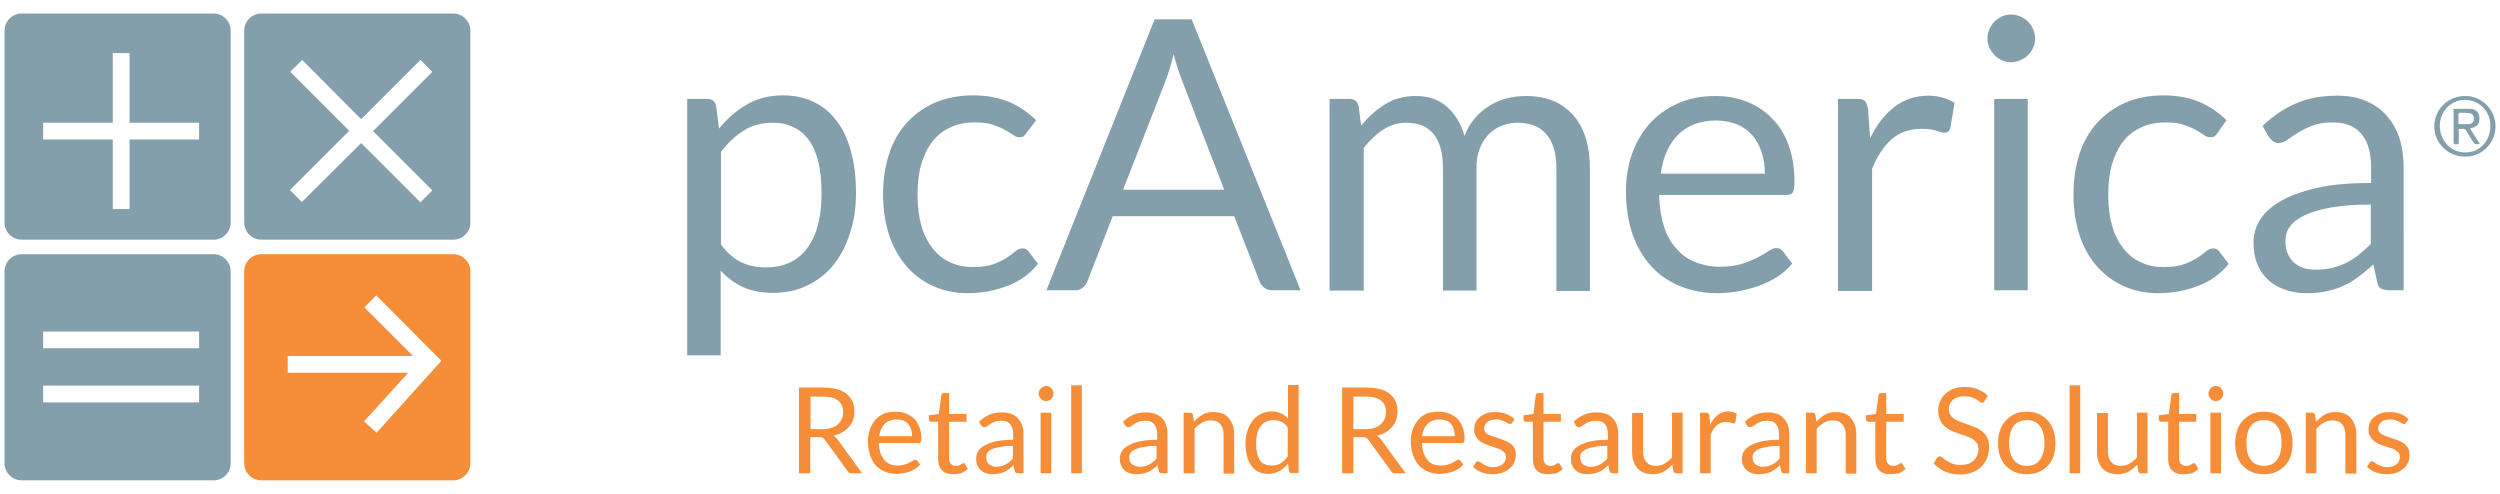 <?xml version="1.0" encoding="utf-8"?>
<!-- Generator: Adobe Illustrator 19.2.0, SVG Export Plug-In . SVG Version: 6.00 Build 0)  -->
<svg version="1.1" id="Layer_1" xmlns="http://www.w3.org/2000/svg" xmlns:xlink="http://www.w3.org/1999/xlink" x="0px" y="0px"
	 viewBox="0 0 776 153.3" style="enable-background:new 0 0 776 153.3;" xml:space="preserve">
<style type="text/css">
	.st0{fill:#849FAC;}
	.st1{fill:#F58D39;}
</style>
<g>
	<g id="XMLID_1218_">
		<g id="XMLID_1247_">
			<path id="XMLID_1248_" class="st0" d="M213.3,110.3V30.7h6.2c1.5,0,2.4,0.7,2.8,2.2l0.9,7c2.5-3.1,5.4-5.6,8.7-7.5
				c3.3-1.9,7-2.8,11.3-2.8c3.4,0,6.5,0.7,9.3,2c2.8,1.3,5.1,3.2,7.1,5.8c2,2.6,3.5,5.7,4.5,9.5c1.1,3.8,1.6,8.2,1.6,13.1
				c0,4.4-0.6,8.4-1.8,12.2c-1.2,3.8-2.8,7-5,9.8c-2.2,2.8-4.9,4.9-8.1,6.5c-3.2,1.6-6.8,2.4-10.8,2.4c-3.7,0-6.8-0.6-9.4-1.8
				c-2.6-1.2-4.9-2.9-6.9-5.1v26.3H213.3z M239.8,38.1c-3.4,0-6.4,0.8-8.9,2.4c-2.6,1.6-4.9,3.8-7.1,6.6v28.8c1.9,2.6,4,4.4,6.3,5.5
				c2.3,1.1,4.8,1.6,7.7,1.6c5.5,0,9.8-2,12.7-5.9c3-4,4.5-9.6,4.5-16.9c0-3.9-0.3-7.2-1-10c-0.7-2.8-1.7-5.1-3-6.8
				c-1.3-1.8-2.9-3.1-4.7-3.9C244.3,38.5,242.2,38.1,239.8,38.1z"/>
		</g>
		<g id="XMLID_1244_">
			<path id="XMLID_1245_" class="st0" d="M318.6,41.3c-0.3,0.4-0.6,0.8-0.9,1c-0.3,0.2-0.7,0.3-1.3,0.3c-0.6,0-1.2-0.2-1.9-0.7
				c-0.7-0.5-1.6-1-2.6-1.6c-1.1-0.6-2.3-1.1-3.8-1.6c-1.5-0.5-3.4-0.7-5.5-0.7c-2.9,0-5.5,0.5-7.7,1.6c-2.2,1-4.1,2.5-5.6,4.5
				c-1.5,2-2.6,4.3-3.4,7.1c-0.8,2.8-1.1,5.9-1.1,9.3c0,3.6,0.4,6.8,1.2,9.6c0.8,2.8,2,5.1,3.5,7c1.5,1.9,3.3,3.4,5.4,4.3
				c2.1,1,4.5,1.5,7.2,1.5c2.5,0,4.6-0.3,6.3-0.9c1.6-0.6,3-1.3,4.1-2c1.1-0.7,2-1.4,2.7-2c0.7-0.6,1.4-0.9,2.1-0.9
				c0.9,0,1.6,0.3,2,1l2.9,3.8c-2.6,3.2-5.8,5.5-9.7,6.9c-3.9,1.5-7.9,2.2-12.2,2.2c-3.7,0-7.2-0.7-10.4-2.1c-3.2-1.4-6-3.4-8.3-6
				c-2.3-2.6-4.2-5.8-5.5-9.6c-1.3-3.8-2-8.1-2-13c0-4.4,0.6-8.5,1.8-12.3c1.2-3.8,3-7,5.4-9.7c2.4-2.7,5.3-4.8,8.8-6.4
				c3.5-1.5,7.5-2.3,12-2.3c4.2,0,7.8,0.7,11,2c3.2,1.3,6,3.3,8.5,5.7L318.6,41.3z"/>
		</g>
		<g id="XMLID_1240_">
			<path id="XMLID_1241_" class="st0" d="M403.7,90.1h-8.8c-1,0-1.8-0.3-2.5-0.8c-0.6-0.5-1.1-1.1-1.4-1.9l-7.9-20.3h-37.7
				l-7.9,20.3c-0.3,0.7-0.7,1.3-1.4,1.9c-0.7,0.6-1.5,0.8-2.5,0.8h-8.8l33.6-84.1h11.5L403.7,90.1z M348.6,58.9H380l-13.2-34.2
				c-0.8-2.1-1.7-4.7-2.5-7.9c-0.4,1.6-0.8,3.1-1.2,4.4c-0.4,1.4-0.8,2.5-1.2,3.6L348.6,58.9z"/>
		</g>
		<g id="XMLID_1237_">
			<path id="XMLID_1238_" class="st0" d="M412.7,90.1V30.7h6.2c1.5,0,2.4,0.7,2.8,2.2l0.8,6.1c2.2-2.7,4.6-4.9,7.4-6.6
				c2.7-1.7,5.9-2.6,9.5-2.6c4,0,7.3,1.1,9.8,3.4c2.5,2.2,4.3,5.2,5.4,9c0.8-2.2,1.9-4,3.3-5.6c1.3-1.6,2.9-2.8,4.6-3.9
				c1.7-1,3.5-1.8,5.4-2.2c1.9-0.5,3.8-0.7,5.8-0.7c3.1,0,5.9,0.5,8.4,1.5c2.4,1,4.5,2.5,6.2,4.4c1.7,1.9,3,4.3,3.9,7.1
				c0.9,2.8,1.3,6,1.3,9.6v37.9h-10.4V52.3c0-4.6-1-8.2-3.1-10.6c-2-2.4-5-3.6-8.9-3.6c-1.7,0-3.4,0.3-4.9,0.9
				c-1.6,0.6-2.9,1.5-4.1,2.7c-1.2,1.2-2.1,2.7-2.8,4.4c-0.7,1.8-1,3.8-1,6.2v37.9h-10.4V52.3c0-4.8-1-8.3-2.9-10.7
				c-1.9-2.3-4.7-3.5-8.4-3.5c-2.6,0-5,0.7-7.2,2.1c-2.2,1.4-4.2,3.3-6.1,5.7v44.3H412.7z"/>
		</g>
		<g id="XMLID_1233_">
			<path id="XMLID_1234_" class="st0" d="M532.5,29.8c3.5,0,6.8,0.6,9.8,1.8c3,1.2,5.6,2.9,7.8,5.2c2.2,2.2,3.9,5,5.1,8.3
				c1.2,3.3,1.8,7.1,1.8,11.3c0,1.6-0.2,2.7-0.5,3.3c-0.4,0.6-1,0.8-2,0.8h-39.5c0.1,3.8,0.6,7,1.5,9.8c0.9,2.8,2.2,5.1,3.9,6.9
				c1.6,1.9,3.6,3.3,5.9,4.2c2.3,0.9,4.8,1.4,7.6,1.4c2.6,0,4.9-0.3,6.8-0.9c1.9-0.6,3.5-1.3,4.9-2c1.4-0.7,2.5-1.4,3.4-2
				c0.9-0.6,1.7-0.9,2.4-0.9c0.9,0,1.5,0.3,2,1l2.9,3.8c-1.3,1.6-2.8,2.9-4.6,4.1C550,87,548,88,546,88.7c-2,0.7-4.2,1.3-6.4,1.7
				c-2.2,0.4-4.3,0.6-6.5,0.6c-4.1,0-7.9-0.7-11.4-2.1c-3.5-1.4-6.5-3.4-9-6.1c-2.5-2.7-4.5-6-5.9-9.9c-1.4-4-2.1-8.5-2.1-13.6
				c0-4.1,0.6-8,1.9-11.6c1.3-3.6,3.1-6.7,5.5-9.4c2.4-2.6,5.3-4.7,8.7-6.2C524.4,30.5,528.2,29.8,532.5,29.8z M532.8,37.4
				c-5,0-9,1.5-11.9,4.4c-2.9,2.9-4.7,6.9-5.4,12.1h32.3c0-2.4-0.3-4.6-1-6.7c-0.7-2-1.6-3.8-2.9-5.2c-1.3-1.5-2.9-2.6-4.7-3.4
				C537.3,37.9,535.1,37.4,532.8,37.4z"/>
		</g>
		<g id="XMLID_1230_">
			<path id="XMLID_1231_" class="st0" d="M570.5,90.1V30.7h6c1.1,0,1.9,0.2,2.4,0.7c0.4,0.4,0.7,1.2,0.9,2.2l0.7,9.3
				c2-4.1,4.5-7.4,7.5-9.7c3-2.3,6.5-3.5,10.5-3.5c1.7,0,3.1,0.2,4.5,0.6c1.3,0.4,2.5,0.9,3.7,1.6l-1.3,7.8c-0.3,1-0.9,1.5-1.8,1.5
				c-0.6,0-1.4-0.2-2.5-0.6c-1.1-0.4-2.7-0.6-4.8-0.6c-3.6,0-6.7,1.1-9.1,3.2c-2.4,2.1-4.5,5.2-6.1,9.2v37.9H570.5z"/>
		</g>
		<g id="XMLID_1226_">
			<path id="XMLID_1227_" class="st0" d="M631.7,12c0,1-0.2,2-0.6,2.8c-0.4,0.9-1,1.7-1.6,2.3c-0.7,0.7-1.5,1.2-2.4,1.6
				c-0.9,0.4-1.9,0.6-2.9,0.6c-1,0-2-0.2-2.8-0.6c-0.9-0.4-1.7-0.9-2.3-1.6c-0.7-0.7-1.2-1.5-1.6-2.3c-0.4-0.9-0.6-1.8-0.6-2.8
				s0.2-2,0.6-2.9c0.4-0.9,0.9-1.7,1.6-2.4c0.7-0.7,1.5-1.2,2.3-1.6c0.9-0.4,1.8-0.6,2.8-0.6c1,0,2,0.2,2.9,0.6
				c0.9,0.4,1.7,0.9,2.4,1.6c0.7,0.7,1.2,1.5,1.6,2.4C631.5,10.1,631.7,11,631.7,12z M629.4,30.7v59.4h-10.4V30.7H629.4z"/>
		</g>
		<g id="XMLID_1223_">
			<path id="XMLID_1224_" class="st0" d="M688.3,41.3c-0.3,0.4-0.6,0.8-0.9,1c-0.3,0.2-0.8,0.3-1.4,0.3c-0.6,0-1.2-0.2-1.9-0.7
				c-0.7-0.5-1.5-1-2.6-1.6c-1.1-0.6-2.3-1.1-3.8-1.6c-1.5-0.5-3.4-0.7-5.5-0.7c-2.9,0-5.5,0.5-7.7,1.6c-2.2,1-4.1,2.5-5.6,4.5
				c-1.5,2-2.6,4.3-3.4,7.1c-0.8,2.8-1.1,5.9-1.1,9.3c0,3.6,0.4,6.8,1.2,9.6c0.8,2.8,2,5.1,3.5,7c1.5,1.9,3.3,3.4,5.4,4.3
				c2.1,1,4.5,1.5,7.2,1.5c2.5,0,4.6-0.3,6.3-0.9c1.6-0.6,3-1.3,4.1-2c1.1-0.7,2-1.4,2.7-2c0.7-0.6,1.4-0.9,2.1-0.9
				c0.9,0,1.6,0.3,2,1l2.9,3.8c-2.6,3.2-5.8,5.5-9.7,6.9c-3.9,1.5-8,2.2-12.3,2.2c-3.7,0-7.2-0.7-10.4-2.1c-3.2-1.4-5.9-3.4-8.3-6
				c-2.4-2.6-4.2-5.8-5.5-9.6c-1.3-3.8-2-8.1-2-13c0-4.4,0.6-8.5,1.8-12.3c1.2-3.8,3-7,5.4-9.7c2.4-2.7,5.3-4.8,8.8-6.4
				c3.5-1.5,7.5-2.3,12-2.3c4.2,0,7.8,0.7,11,2c3.2,1.3,6,3.3,8.5,5.7L688.3,41.3z"/>
		</g>
		<g id="XMLID_1219_">
			<path id="XMLID_1220_" class="st0" d="M746.2,90.1h-4.6c-1,0-1.8-0.2-2.5-0.5c-0.6-0.3-1-1-1.2-2l-1.2-5.5
				c-1.6,1.4-3.1,2.7-4.6,3.8c-1.5,1.1-3,2.1-4.7,2.8c-1.6,0.8-3.4,1.3-5.2,1.7c-1.8,0.4-3.9,0.6-6.2,0.6c-2.3,0-4.5-0.3-6.5-1
				c-2-0.7-3.8-1.6-5.2-2.9c-1.5-1.3-2.7-2.9-3.5-4.9c-0.9-2-1.3-4.3-1.3-7c0-2.3,0.6-4.6,1.9-6.8c1.3-2.2,3.4-4.1,6.2-5.8
				c2.9-1.7,6.6-3.1,11.3-4.2c4.6-1.1,10.3-1.6,17.1-1.6v-4.7c0-4.6-1-8.2-3-10.5c-2-2.4-4.9-3.6-8.8-3.6c-2.6,0-4.7,0.3-6.4,1
				c-1.7,0.6-3.2,1.4-4.5,2.2c-1.3,0.8-2.4,1.5-3.3,2.2c-0.9,0.6-1.8,1-2.7,1c-0.7,0-1.3-0.2-1.8-0.6c-0.5-0.4-0.9-0.8-1.3-1.4
				l-1.9-3.3c3.3-3.2,6.8-5.5,10.6-7.1c3.8-1.6,8-2.3,12.6-2.3c3.3,0,6.3,0.5,8.8,1.6c2.6,1.1,4.8,2.6,6.5,4.6c1.8,2,3.1,4.3,4,7.1
				c0.9,2.8,1.3,5.8,1.3,9.2V90.1z M719.1,83.7c1.8,0,3.5-0.2,5-0.6c1.5-0.4,3-0.9,4.3-1.6c1.4-0.7,2.6-1.5,3.9-2.5
				c1.2-1,2.4-2.1,3.6-3.3V63.5c-4.8,0-8.9,0.3-12.3,0.9c-3.4,0.6-6.1,1.4-8.2,2.4c-2.1,1-3.7,2.2-4.6,3.5c-1,1.3-1.4,2.8-1.4,4.5
				c0,1.6,0.2,2.9,0.8,4.1c0.5,1.2,1.2,2.1,2.1,2.8c0.9,0.7,1.9,1.3,3.1,1.6C716.5,83.6,717.8,83.7,719.1,83.7z"/>
		</g>
	</g>
	<g id="XMLID_1120_">
		<g id="XMLID_1214_">
			<path id="XMLID_1215_" class="st1" d="M251.5,135.8v11.1H248v-26.6h7.5c1.7,0,3.1,0.2,4.3,0.5c1.2,0.3,2.2,0.8,3,1.5
				c0.8,0.6,1.4,1.4,1.8,2.3c0.4,0.9,0.6,1.9,0.6,3.1c0,0.9-0.1,1.8-0.4,2.6c-0.3,0.8-0.7,1.6-1.3,2.2c-0.6,0.7-1.2,1.2-2.1,1.7
				c-0.8,0.5-1.7,0.8-2.7,1c0.4,0.3,0.8,0.6,1.2,1.1l7.7,10.6h-3.2c-0.7,0-1.1-0.2-1.4-0.8l-6.9-9.5c-0.2-0.3-0.4-0.5-0.7-0.7
				c-0.2-0.1-0.6-0.2-1.1-0.2H251.5z M251.5,133.2h3.8c1,0,2-0.1,2.8-0.4c0.8-0.3,1.5-0.6,2-1.1c0.5-0.5,0.9-1,1.2-1.7
				c0.3-0.6,0.4-1.4,0.4-2.1c0-1.6-0.5-2.8-1.6-3.6c-1-0.8-2.6-1.2-4.6-1.2h-3.9V133.2z"/>
		</g>
		<g id="XMLID_1210_">
			<path id="XMLID_1211_" class="st1" d="M278.2,127.8c1.1,0,2.2,0.2,3.1,0.6c0.9,0.4,1.8,0.9,2.5,1.6c0.7,0.7,1.2,1.6,1.6,2.6
				c0.4,1.1,0.6,2.2,0.6,3.6c0,0.5-0.1,0.9-0.2,1c-0.1,0.2-0.3,0.3-0.6,0.3h-12.4c0,1.2,0.2,2.2,0.5,3.1c0.3,0.9,0.7,1.6,1.2,2.2
				c0.5,0.6,1.1,1,1.8,1.3c0.7,0.3,1.5,0.4,2.4,0.4c0.8,0,1.5-0.1,2.1-0.3c0.6-0.2,1.1-0.4,1.5-0.6c0.4-0.2,0.8-0.4,1.1-0.6
				c0.3-0.2,0.5-0.3,0.7-0.3c0.3,0,0.5,0.1,0.6,0.3l0.9,1.2c-0.4,0.5-0.9,0.9-1.5,1.3c-0.6,0.4-1.2,0.7-1.8,0.9
				c-0.6,0.2-1.3,0.4-2,0.5c-0.7,0.1-1.4,0.2-2,0.2c-1.3,0-2.5-0.2-3.6-0.7c-1.1-0.4-2-1.1-2.8-1.9c-0.8-0.8-1.4-1.9-1.8-3.2
				c-0.4-1.2-0.7-2.7-0.7-4.3c0-1.3,0.2-2.5,0.6-3.7c0.4-1.1,1-2.1,1.7-3c0.8-0.8,1.7-1.5,2.8-2C275.7,128,276.9,127.8,278.2,127.8z
				 M278.3,130.2c-1.6,0-2.8,0.5-3.7,1.4c-0.9,0.9-1.5,2.2-1.7,3.8h10.2c0-0.8-0.1-1.5-0.3-2.1c-0.2-0.6-0.5-1.2-0.9-1.7
				c-0.4-0.5-0.9-0.8-1.5-1.1C279.7,130.4,279.1,130.2,278.3,130.2z"/>
		</g>
		<g id="XMLID_1207_">
			<path id="XMLID_1208_" class="st1" d="M295.8,147.2c-1.5,0-2.6-0.4-3.4-1.2c-0.8-0.8-1.2-2-1.2-3.6v-11.5H289
				c-0.2,0-0.4-0.1-0.5-0.2c-0.1-0.1-0.2-0.3-0.2-0.5v-1.3l3.1-0.4l0.8-5.8c0-0.2,0.1-0.3,0.2-0.5c0.1-0.1,0.3-0.2,0.5-0.2h1.7v6.5
				h5.4v2.4h-5.4v11.3c0,0.8,0.2,1.4,0.6,1.8c0.4,0.4,0.9,0.6,1.5,0.6c0.4,0,0.6,0,0.9-0.1c0.2-0.1,0.5-0.2,0.6-0.3
				c0.2-0.1,0.3-0.2,0.5-0.3c0.1-0.1,0.3-0.2,0.3-0.2c0.2,0,0.3,0.1,0.5,0.3l0.9,1.6c-0.6,0.5-1.2,0.9-2,1.3
				C297.5,147.1,296.7,147.2,295.8,147.2z"/>
		</g>
		<g id="XMLID_1203_">
			<path id="XMLID_1204_" class="st1" d="M317.7,146.9h-1.5c-0.3,0-0.6-0.1-0.8-0.1c-0.2-0.1-0.3-0.3-0.4-0.6l-0.4-1.8
				c-0.5,0.5-1,0.8-1.4,1.2c-0.5,0.3-1,0.7-1.5,0.9c-0.5,0.2-1.1,0.4-1.7,0.5c-0.6,0.1-1.2,0.2-1.9,0.2c-0.7,0-1.4-0.1-2-0.3
				c-0.6-0.2-1.2-0.5-1.6-0.9c-0.5-0.4-0.8-0.9-1.1-1.5c-0.3-0.6-0.4-1.4-0.4-2.2c0-0.7,0.2-1.5,0.6-2.2c0.4-0.7,1.1-1.3,2-1.8
				c0.9-0.5,2.1-1,3.5-1.3c1.5-0.3,3.3-0.5,5.4-0.5v-1.5c0-1.5-0.3-2.6-0.9-3.3c-0.6-0.8-1.6-1.1-2.8-1.1c-0.8,0-1.5,0.1-2,0.3
				c-0.6,0.2-1,0.4-1.4,0.7c-0.4,0.3-0.7,0.5-1,0.7c-0.3,0.2-0.6,0.3-0.9,0.3c-0.2,0-0.4-0.1-0.6-0.2c-0.2-0.1-0.3-0.3-0.4-0.4
				l-0.6-1.1c1-1,2.2-1.7,3.3-2.2c1.2-0.5,2.5-0.7,4-0.7c1,0,2,0.2,2.8,0.5c0.8,0.3,1.5,0.8,2,1.4c0.6,0.6,1,1.4,1.3,2.2
				c0.3,0.9,0.4,1.8,0.4,2.9V146.9z M309.1,144.9c0.6,0,1.1-0.1,1.6-0.2c0.5-0.1,0.9-0.3,1.4-0.5c0.4-0.2,0.8-0.5,1.2-0.8
				c0.4-0.3,0.8-0.7,1.1-1.1v-3.9c-1.5,0-2.8,0.1-3.9,0.3c-1.1,0.2-1.9,0.4-2.6,0.7c-0.7,0.3-1.1,0.7-1.4,1.1
				c-0.3,0.4-0.4,0.9-0.4,1.4c0,0.5,0.1,0.9,0.2,1.3c0.2,0.4,0.4,0.7,0.6,0.9c0.3,0.2,0.6,0.4,1,0.5
				C308.3,144.8,308.7,144.9,309.1,144.9z"/>
		</g>
		<g id="XMLID_1199_">
			<path id="XMLID_1200_" class="st1" d="M327,122.2c0,0.3-0.1,0.6-0.2,0.9c-0.1,0.3-0.3,0.5-0.5,0.7c-0.2,0.2-0.4,0.4-0.7,0.5
				c-0.3,0.1-0.6,0.2-0.9,0.2c-0.3,0-0.6-0.1-0.9-0.2c-0.3-0.1-0.5-0.3-0.7-0.5c-0.2-0.2-0.4-0.5-0.5-0.7c-0.1-0.3-0.2-0.6-0.2-0.9
				c0-0.3,0.1-0.6,0.2-0.9c0.1-0.3,0.3-0.5,0.5-0.8c0.2-0.2,0.5-0.4,0.7-0.5c0.3-0.1,0.6-0.2,0.9-0.2c0.3,0,0.6,0.1,0.9,0.2
				c0.3,0.1,0.5,0.3,0.7,0.5c0.2,0.2,0.4,0.5,0.5,0.8C327,121.6,327,121.9,327,122.2z M326.3,128.1v18.8H323v-18.8H326.3z"/>
		</g>
		<g id="XMLID_1196_">
			<path id="XMLID_1197_" class="st1" d="M335.8,119.6v27.3h-3.3v-27.3H335.8z"/>
		</g>
		<g id="XMLID_1192_">
			<path id="XMLID_1193_" class="st1" d="M362.4,146.9h-1.5c-0.3,0-0.6-0.1-0.8-0.1c-0.2-0.1-0.3-0.3-0.4-0.6l-0.4-1.8
				c-0.5,0.5-1,0.8-1.4,1.2c-0.5,0.3-1,0.7-1.5,0.9c-0.5,0.2-1.1,0.4-1.7,0.5c-0.6,0.1-1.2,0.2-1.9,0.2c-0.7,0-1.4-0.1-2.1-0.3
				c-0.6-0.2-1.2-0.5-1.6-0.9c-0.5-0.4-0.8-0.9-1.1-1.5c-0.3-0.6-0.4-1.4-0.4-2.2c0-0.7,0.2-1.5,0.6-2.2c0.4-0.7,1.1-1.3,2-1.8
				c0.9-0.5,2.1-1,3.6-1.3c1.5-0.3,3.2-0.5,5.4-0.5v-1.5c0-1.5-0.3-2.6-0.9-3.3c-0.6-0.8-1.5-1.1-2.8-1.1c-0.8,0-1.5,0.1-2,0.3
				c-0.6,0.2-1,0.4-1.4,0.7c-0.4,0.3-0.7,0.5-1,0.7c-0.3,0.2-0.6,0.3-0.9,0.3c-0.2,0-0.4-0.1-0.6-0.2c-0.2-0.1-0.3-0.3-0.4-0.4
				l-0.6-1.1c1-1,2.2-1.7,3.3-2.2c1.2-0.5,2.5-0.7,4-0.7c1,0,2,0.2,2.8,0.5c0.8,0.3,1.5,0.8,2.1,1.4c0.6,0.6,1,1.4,1.2,2.2
				c0.3,0.9,0.4,1.8,0.4,2.9V146.9z M353.8,144.9c0.6,0,1.1-0.1,1.6-0.2c0.5-0.1,0.9-0.3,1.3-0.5c0.4-0.2,0.8-0.5,1.2-0.8
				c0.4-0.3,0.8-0.7,1.1-1.1v-3.9c-1.5,0-2.8,0.1-3.9,0.3c-1.1,0.2-1.9,0.4-2.6,0.7c-0.7,0.3-1.2,0.7-1.5,1.1
				c-0.3,0.4-0.5,0.9-0.5,1.4c0,0.5,0.1,0.9,0.2,1.3c0.2,0.4,0.4,0.7,0.7,0.9c0.3,0.2,0.6,0.4,1,0.5
				C353,144.8,353.4,144.9,353.8,144.9z"/>
		</g>
		<g id="XMLID_1189_">
			<path id="XMLID_1190_" class="st1" d="M367.4,146.9v-18.8h2c0.5,0,0.8,0.2,0.9,0.7l0.3,2.1c0.8-0.9,1.7-1.6,2.7-2.2
				c1-0.6,2.2-0.8,3.5-0.8c1,0,1.9,0.2,2.7,0.5c0.8,0.3,1.4,0.8,2,1.5c0.5,0.6,0.9,1.4,1.2,2.2c0.3,0.9,0.4,1.8,0.4,2.9v12h-3.3v-12
				c0-1.4-0.3-2.5-1-3.3c-0.6-0.8-1.6-1.2-3-1.2c-1,0-1.9,0.2-2.7,0.7c-0.8,0.5-1.6,1.1-2.3,1.9v13.8H367.4z"/>
		</g>
		<g id="XMLID_1185_">
			<path id="XMLID_1186_" class="st1" d="M401,146.9c-0.5,0-0.8-0.2-0.9-0.7l-0.3-2.3c-0.8,1-1.7,1.8-2.7,2.3
				c-1,0.6-2.2,0.9-3.5,0.9c-1.1,0-2-0.2-2.9-0.6c-0.9-0.4-1.6-1-2.2-1.8c-0.6-0.8-1.1-1.8-1.4-3c-0.3-1.2-0.5-2.6-0.5-4.1
				c0-1.4,0.2-2.7,0.6-3.9c0.4-1.2,0.9-2.2,1.6-3.1c0.7-0.9,1.5-1.6,2.5-2.1c1-0.5,2.1-0.8,3.4-0.8c1.1,0,2.1,0.2,2.9,0.6
				c0.8,0.4,1.5,0.9,2.2,1.6v-10.4h3.3v27.3H401z M394.7,144.5c1.1,0,2-0.2,2.8-0.7c0.8-0.5,1.5-1.2,2.2-2.1v-9.1
				c-0.6-0.8-1.3-1.4-2-1.7c-0.7-0.3-1.5-0.5-2.4-0.5c-1.7,0-3.1,0.6-4,1.9c-0.9,1.2-1.4,3-1.4,5.3c0,1.2,0.1,2.3,0.3,3.1
				c0.2,0.9,0.5,1.6,0.9,2.2c0.4,0.6,0.9,1,1.5,1.2C393.2,144.4,393.9,144.5,394.7,144.5z"/>
		</g>
		<g id="XMLID_1181_">
			<path id="XMLID_1182_" class="st1" d="M420.1,135.8v11.1h-3.5v-26.6h7.5c1.7,0,3.1,0.2,4.3,0.5c1.2,0.3,2.2,0.8,3,1.5
				c0.8,0.6,1.4,1.4,1.8,2.3c0.4,0.9,0.6,1.9,0.6,3.1c0,0.9-0.2,1.8-0.4,2.6c-0.3,0.8-0.7,1.6-1.3,2.2c-0.6,0.7-1.3,1.2-2,1.7
				c-0.8,0.5-1.7,0.8-2.7,1c0.4,0.3,0.8,0.6,1.2,1.1l7.7,10.6h-3.2c-0.7,0-1.1-0.2-1.4-0.8l-6.9-9.5c-0.2-0.3-0.4-0.5-0.7-0.7
				c-0.3-0.1-0.6-0.2-1.1-0.2H420.1z M420.1,133.2h3.7c1,0,2-0.1,2.8-0.4c0.8-0.3,1.5-0.6,2-1.1c0.5-0.5,0.9-1,1.2-1.7
				c0.3-0.6,0.4-1.4,0.4-2.1c0-1.6-0.5-2.8-1.6-3.6c-1-0.8-2.6-1.2-4.6-1.2h-3.9V133.2z"/>
		</g>
		<g id="XMLID_1177_">
			<path id="XMLID_1178_" class="st1" d="M446.8,127.8c1.1,0,2.1,0.2,3.1,0.6c0.9,0.4,1.8,0.9,2.5,1.6c0.7,0.7,1.2,1.6,1.6,2.6
				c0.4,1.1,0.6,2.2,0.6,3.6c0,0.5-0.1,0.9-0.2,1c-0.1,0.2-0.3,0.3-0.6,0.3h-12.4c0,1.2,0.2,2.2,0.5,3.1c0.3,0.9,0.7,1.6,1.2,2.2
				c0.5,0.6,1.1,1,1.8,1.3c0.7,0.3,1.5,0.4,2.4,0.4c0.8,0,1.5-0.1,2.1-0.3c0.6-0.2,1.1-0.4,1.5-0.6c0.4-0.2,0.8-0.4,1.1-0.6
				c0.3-0.2,0.5-0.3,0.7-0.3c0.3,0,0.5,0.1,0.6,0.3l0.9,1.2c-0.4,0.5-0.9,0.9-1.5,1.3c-0.6,0.4-1.2,0.7-1.8,0.9
				c-0.6,0.2-1.3,0.4-2,0.5c-0.7,0.1-1.4,0.2-2,0.2c-1.3,0-2.5-0.2-3.6-0.7c-1.1-0.4-2-1.1-2.8-1.9c-0.8-0.8-1.4-1.9-1.9-3.2
				c-0.4-1.2-0.7-2.7-0.7-4.3c0-1.3,0.2-2.5,0.6-3.7c0.4-1.1,1-2.1,1.7-3c0.7-0.8,1.7-1.5,2.7-2C444.2,128,445.4,127.8,446.8,127.8z
				 M446.8,130.2c-1.6,0-2.8,0.5-3.7,1.4c-0.9,0.9-1.5,2.2-1.7,3.8h10.2c0-0.8-0.1-1.5-0.3-2.1c-0.2-0.6-0.5-1.2-0.9-1.7
				c-0.4-0.5-0.9-0.8-1.5-1.1C448.3,130.4,447.6,130.2,446.8,130.2z"/>
		</g>
		<g id="XMLID_1174_">
			<path id="XMLID_1175_" class="st1" d="M469.4,131.2c-0.2,0.3-0.4,0.4-0.7,0.4c-0.2,0-0.4-0.1-0.6-0.2c-0.2-0.1-0.5-0.3-0.9-0.5
				c-0.3-0.2-0.7-0.3-1.2-0.5c-0.5-0.2-1-0.2-1.7-0.2c-0.6,0-1,0.1-1.5,0.2c-0.4,0.1-0.8,0.3-1.1,0.6c-0.3,0.3-0.6,0.5-0.7,0.9
				c-0.2,0.3-0.3,0.7-0.3,1.1c0,0.5,0.1,0.9,0.4,1.2c0.3,0.3,0.6,0.6,1.1,0.8c0.4,0.2,1,0.4,1.6,0.6c0.6,0.2,1.2,0.4,1.8,0.6
				c0.6,0.2,1.2,0.4,1.8,0.7c0.6,0.2,1.1,0.6,1.6,0.9c0.5,0.4,0.8,0.8,1.1,1.4c0.3,0.5,0.4,1.2,0.4,1.9c0,0.9-0.2,1.7-0.5,2.4
				c-0.3,0.7-0.8,1.4-1.4,1.9c-0.6,0.5-1.3,1-2.2,1.3c-0.9,0.3-1.9,0.5-3,0.5c-1.3,0-2.5-0.2-3.5-0.6c-1.1-0.4-2-1-2.7-1.7l0.8-1.2
				c0.1-0.2,0.2-0.3,0.3-0.4c0.1-0.1,0.3-0.1,0.5-0.1c0.2,0,0.5,0.1,0.7,0.3c0.3,0.2,0.6,0.4,0.9,0.6c0.3,0.2,0.8,0.4,1.3,0.6
				c0.5,0.2,1.1,0.3,1.9,0.3c0.6,0,1.2-0.1,1.7-0.3c0.5-0.2,0.9-0.4,1.2-0.7c0.3-0.3,0.6-0.6,0.7-1c0.2-0.4,0.2-0.8,0.2-1.2
				c0-0.5-0.1-1-0.4-1.3c-0.3-0.3-0.6-0.6-1.1-0.9c-0.5-0.2-1-0.5-1.6-0.6c-0.6-0.2-1.2-0.4-1.8-0.6c-0.6-0.2-1.2-0.4-1.8-0.7
				c-0.6-0.3-1.1-0.6-1.6-1c-0.5-0.4-0.8-0.9-1.1-1.4c-0.3-0.6-0.4-1.2-0.4-2c0-0.7,0.1-1.4,0.4-2.1c0.3-0.7,0.7-1.2,1.3-1.7
				c0.6-0.5,1.2-0.9,2.1-1.2c0.8-0.3,1.7-0.4,2.8-0.4c1.2,0,2.3,0.2,3.3,0.6c1,0.4,1.8,0.9,2.6,1.6L469.4,131.2z"/>
		</g>
		<g id="XMLID_1171_">
			<path id="XMLID_1172_" class="st1" d="M480.4,147.2c-1.5,0-2.6-0.4-3.4-1.2c-0.8-0.8-1.2-2-1.2-3.6v-11.5h-2.2
				c-0.2,0-0.4-0.1-0.5-0.2c-0.1-0.1-0.2-0.3-0.2-0.5v-1.3l3.1-0.4l0.7-5.8c0-0.2,0.1-0.3,0.2-0.5c0.1-0.1,0.3-0.2,0.5-0.2h1.7v6.5
				h5.4v2.4h-5.4v11.3c0,0.8,0.2,1.4,0.6,1.8c0.4,0.4,0.9,0.6,1.5,0.6c0.3,0,0.6,0,0.9-0.1c0.2-0.1,0.5-0.2,0.7-0.3
				c0.2-0.1,0.3-0.2,0.5-0.3c0.1-0.1,0.2-0.2,0.3-0.2c0.2,0,0.3,0.1,0.5,0.3l1,1.6c-0.6,0.5-1.2,0.9-2,1.3
				C482,147.1,481.2,147.2,480.4,147.2z"/>
		</g>
		<g id="XMLID_1167_">
			<path id="XMLID_1168_" class="st1" d="M502.2,146.9h-1.4c-0.3,0-0.6-0.1-0.8-0.1c-0.2-0.1-0.3-0.3-0.4-0.6l-0.4-1.8
				c-0.5,0.5-1,0.8-1.4,1.2c-0.5,0.3-0.9,0.7-1.5,0.9c-0.5,0.2-1.1,0.4-1.7,0.5c-0.6,0.1-1.2,0.2-1.9,0.2c-0.7,0-1.4-0.1-2-0.3
				c-0.6-0.2-1.2-0.5-1.6-0.9c-0.5-0.4-0.8-0.9-1.1-1.5c-0.3-0.6-0.4-1.4-0.4-2.2c0-0.7,0.2-1.5,0.6-2.2c0.4-0.7,1.1-1.3,2-1.8
				c0.9-0.5,2.1-1,3.5-1.3c1.5-0.3,3.3-0.5,5.4-0.5v-1.5c0-1.5-0.3-2.6-0.9-3.3c-0.6-0.8-1.5-1.1-2.8-1.1c-0.8,0-1.5,0.1-2,0.3
				c-0.6,0.2-1,0.4-1.4,0.7c-0.4,0.3-0.7,0.5-1,0.7c-0.3,0.2-0.6,0.3-0.9,0.3c-0.2,0-0.4-0.1-0.6-0.2c-0.2-0.1-0.3-0.3-0.4-0.4
				l-0.6-1.1c1-1,2.1-1.7,3.3-2.2c1.2-0.5,2.5-0.7,4-0.7c1,0,2,0.2,2.8,0.5c0.8,0.3,1.5,0.8,2.1,1.4c0.5,0.6,1,1.4,1.2,2.2
				c0.3,0.9,0.4,1.8,0.4,2.9V146.9z M493.7,144.9c0.6,0,1.1-0.1,1.6-0.2c0.5-0.1,0.9-0.3,1.3-0.5c0.4-0.2,0.8-0.5,1.2-0.8
				c0.4-0.3,0.8-0.7,1.1-1.1v-3.9c-1.5,0-2.8,0.1-3.9,0.3c-1.1,0.2-1.9,0.4-2.6,0.7c-0.7,0.3-1.1,0.7-1.5,1.1
				c-0.3,0.4-0.4,0.9-0.4,1.4c0,0.5,0.1,0.9,0.2,1.3c0.2,0.4,0.4,0.7,0.6,0.9c0.3,0.2,0.6,0.4,1,0.5
				C492.8,144.8,493.2,144.9,493.7,144.9z"/>
		</g>
		<g id="XMLID_1164_">
			<path id="XMLID_1165_" class="st1" d="M510,128.1v12c0,1.4,0.3,2.5,1,3.3c0.7,0.8,1.6,1.2,3,1.2c0.9,0,1.9-0.2,2.7-0.7
				c0.8-0.5,1.6-1.1,2.3-1.9v-13.9h3.3v18.8h-2c-0.5,0-0.7-0.2-0.9-0.7l-0.3-2c-0.8,0.9-1.7,1.6-2.7,2.2c-1,0.5-2.2,0.8-3.5,0.8
				c-1,0-1.9-0.2-2.7-0.5c-0.8-0.3-1.4-0.8-2-1.4c-0.5-0.6-0.9-1.4-1.2-2.2c-0.3-0.9-0.4-1.8-0.4-2.9v-12H510z"/>
		</g>
		<g id="XMLID_1161_">
			<path id="XMLID_1162_" class="st1" d="M527.7,146.9v-18.8h1.9c0.4,0,0.6,0.1,0.7,0.2c0.1,0.1,0.2,0.4,0.3,0.7l0.2,2.9
				c0.6-1.3,1.4-2.3,2.4-3.1c0.9-0.7,2-1.1,3.3-1.1c0.5,0,1,0.1,1.4,0.2c0.4,0.1,0.8,0.3,1.2,0.5l-0.4,2.5c-0.1,0.3-0.3,0.5-0.6,0.5
				c-0.2,0-0.4-0.1-0.8-0.2c-0.4-0.1-0.9-0.2-1.5-0.2c-1.1,0-2.1,0.3-2.9,1c-0.8,0.7-1.4,1.6-1.9,2.9v12H527.7z"/>
		</g>
		<g id="XMLID_1157_">
			<path id="XMLID_1158_" class="st1" d="M555.6,146.9h-1.5c-0.3,0-0.6-0.1-0.8-0.1c-0.2-0.1-0.3-0.3-0.4-0.6l-0.4-1.8
				c-0.5,0.5-1,0.8-1.4,1.2c-0.5,0.3-1,0.7-1.5,0.9c-0.5,0.2-1.1,0.4-1.7,0.5c-0.6,0.1-1.2,0.2-2,0.2c-0.7,0-1.4-0.1-2-0.3
				c-0.6-0.2-1.2-0.5-1.7-0.9c-0.5-0.4-0.8-0.9-1.1-1.5c-0.3-0.6-0.4-1.4-0.4-2.2c0-0.7,0.2-1.5,0.6-2.2c0.4-0.7,1.1-1.3,2-1.8
				c0.9-0.5,2.1-1,3.5-1.3c1.5-0.3,3.2-0.5,5.4-0.5v-1.5c0-1.5-0.3-2.6-0.9-3.3c-0.6-0.8-1.5-1.1-2.8-1.1c-0.8,0-1.5,0.1-2,0.3
				c-0.5,0.2-1,0.4-1.4,0.7c-0.4,0.3-0.7,0.5-1,0.7c-0.3,0.2-0.6,0.3-0.9,0.3c-0.2,0-0.4-0.1-0.6-0.2c-0.2-0.1-0.3-0.3-0.4-0.4
				l-0.6-1.1c1-1,2.2-1.7,3.3-2.2c1.2-0.5,2.5-0.7,4-0.7c1,0,2,0.2,2.8,0.5c0.8,0.3,1.5,0.8,2,1.4c0.6,0.6,1,1.4,1.3,2.2
				c0.3,0.9,0.4,1.8,0.4,2.9V146.9z M547.1,144.9c0.6,0,1.1-0.1,1.6-0.2c0.5-0.1,0.9-0.3,1.4-0.5c0.4-0.2,0.8-0.5,1.2-0.8
				c0.4-0.3,0.8-0.7,1.1-1.1v-3.9c-1.5,0-2.8,0.1-3.9,0.3c-1.1,0.2-1.9,0.4-2.6,0.7c-0.7,0.3-1.1,0.7-1.5,1.1
				c-0.3,0.4-0.4,0.9-0.4,1.4c0,0.5,0.1,0.9,0.2,1.3c0.2,0.4,0.4,0.7,0.6,0.9c0.3,0.2,0.6,0.4,1,0.5
				C546.2,144.8,546.6,144.9,547.1,144.9z"/>
		</g>
		<g id="XMLID_1154_">
			<path id="XMLID_1155_" class="st1" d="M560.6,146.9v-18.8h2c0.5,0,0.8,0.2,0.9,0.7l0.3,2.1c0.8-0.9,1.7-1.6,2.7-2.2
				c1-0.6,2.2-0.8,3.5-0.8c1,0,1.9,0.2,2.7,0.5c0.8,0.3,1.4,0.8,1.9,1.5c0.5,0.6,0.9,1.4,1.2,2.2c0.3,0.9,0.4,1.8,0.4,2.9v12h-3.3
				v-12c0-1.4-0.3-2.5-1-3.3c-0.7-0.8-1.6-1.2-3-1.2c-1,0-1.9,0.2-2.7,0.7c-0.8,0.5-1.6,1.1-2.3,1.9v13.8H560.6z"/>
		</g>
		<g id="XMLID_1151_">
			<path id="XMLID_1152_" class="st1" d="M586.7,147.2c-1.5,0-2.6-0.4-3.4-1.2c-0.8-0.8-1.2-2-1.2-3.6v-11.5h-2.2
				c-0.2,0-0.4-0.1-0.5-0.2c-0.1-0.1-0.2-0.3-0.2-0.5v-1.3l3.1-0.4l0.8-5.8c0-0.2,0.1-0.3,0.2-0.5c0.1-0.1,0.3-0.2,0.5-0.2h1.7v6.5
				h5.4v2.4h-5.4v11.3c0,0.8,0.2,1.4,0.6,1.8c0.4,0.4,0.9,0.6,1.5,0.6c0.3,0,0.6,0,0.9-0.1c0.2-0.1,0.5-0.2,0.7-0.3
				c0.2-0.1,0.3-0.2,0.5-0.3c0.1-0.1,0.2-0.2,0.3-0.2c0.2,0,0.3,0.1,0.5,0.3l1,1.6c-0.6,0.5-1.2,0.9-2,1.3
				C588.4,147.1,587.6,147.2,586.7,147.2z"/>
		</g>
		<g id="XMLID_1148_">
			<path id="XMLID_1149_" class="st1" d="M616,124.5c-0.1,0.2-0.2,0.3-0.3,0.4c-0.1,0.1-0.3,0.1-0.5,0.1c-0.2,0-0.5-0.1-0.7-0.3
				c-0.3-0.2-0.6-0.4-1-0.7c-0.4-0.3-0.9-0.5-1.6-0.7c-0.6-0.2-1.3-0.3-2.2-0.3c-0.8,0-1.5,0.1-2.1,0.3c-0.6,0.2-1.1,0.5-1.5,0.9
				c-0.4,0.4-0.7,0.8-0.9,1.3c-0.2,0.5-0.3,1.1-0.3,1.6c0,0.7,0.2,1.4,0.6,1.8c0.3,0.5,0.8,0.9,1.4,1.3c0.6,0.4,1.3,0.6,2,0.9
				c0.8,0.3,1.5,0.5,2.3,0.8c0.8,0.3,1.6,0.6,2.3,0.9c0.7,0.3,1.4,0.8,2,1.3c0.6,0.5,1.1,1.2,1.4,1.9c0.4,0.8,0.5,1.7,0.5,2.8
				c0,1.2-0.2,2.3-0.6,3.3c-0.4,1-1,1.9-1.7,2.7c-0.8,0.8-1.7,1.3-2.8,1.8c-1.1,0.4-2.3,0.7-3.8,0.7c-1.7,0-3.3-0.3-4.7-0.9
				c-1.4-0.6-2.6-1.5-3.6-2.5l1-1.7c0.1-0.1,0.2-0.3,0.4-0.4c0.1-0.1,0.3-0.1,0.5-0.1c0.3,0,0.6,0.1,0.9,0.4
				c0.3,0.3,0.7,0.6,1.2,0.9c0.5,0.3,1.1,0.6,1.8,0.9c0.7,0.3,1.6,0.4,2.6,0.4c0.8,0,1.6-0.1,2.3-0.3c0.7-0.2,1.2-0.6,1.7-1
				c0.4-0.4,0.8-0.9,1.1-1.5c0.2-0.6,0.4-1.3,0.4-2c0-0.8-0.2-1.5-0.5-2c-0.4-0.5-0.8-0.9-1.4-1.3c-0.6-0.3-1.3-0.6-2-0.9
				c-0.8-0.2-1.5-0.5-2.3-0.8c-0.8-0.2-1.6-0.5-2.3-0.9c-0.8-0.3-1.4-0.8-2-1.3c-0.6-0.5-1.1-1.2-1.4-2c-0.4-0.8-0.6-1.8-0.6-3
				c0-0.9,0.2-1.8,0.6-2.7c0.4-0.9,0.9-1.7,1.6-2.3c0.7-0.7,1.5-1.2,2.5-1.6c1-0.4,2.2-0.6,3.5-0.6c1.5,0,2.8,0.2,4,0.7
				c1.2,0.5,2.3,1.1,3.2,2L616,124.5z"/>
		</g>
		<g id="XMLID_1144_">
			<path id="XMLID_1145_" class="st1" d="M629.1,127.8c1.4,0,2.6,0.2,3.7,0.7c1.1,0.5,2,1.1,2.8,2c0.8,0.8,1.4,1.9,1.8,3.1
				c0.4,1.2,0.6,2.5,0.6,4c0,1.5-0.2,2.8-0.6,4c-0.4,1.2-1,2.2-1.8,3c-0.8,0.8-1.7,1.5-2.8,1.9c-1.1,0.5-2.3,0.7-3.7,0.7
				c-1.4,0-2.6-0.2-3.7-0.7c-1.1-0.4-2-1.1-2.8-1.9c-0.8-0.8-1.4-1.9-1.8-3c-0.4-1.2-0.6-2.5-0.6-4c0-1.5,0.2-2.8,0.6-4
				c0.4-1.2,1-2.2,1.8-3.1c0.8-0.8,1.7-1.5,2.8-2C626.5,128,627.7,127.8,629.1,127.8z M629.1,144.6c1.8,0,3.2-0.6,4.1-1.9
				c0.9-1.2,1.4-3,1.4-5.2c0-2.2-0.4-4-1.4-5.2c-0.9-1.3-2.3-1.9-4.1-1.9c-0.9,0-1.7,0.2-2.4,0.5c-0.7,0.3-1.3,0.8-1.7,1.4
				c-0.5,0.6-0.8,1.4-1,2.2c-0.2,0.9-0.4,1.9-0.4,3c0,1.1,0.1,2.1,0.4,3c0.2,0.9,0.6,1.6,1,2.2c0.5,0.6,1,1.1,1.7,1.4
				C627.3,144.4,628.1,144.6,629.1,144.6z"/>
		</g>
		<g id="XMLID_1141_">
			<path id="XMLID_1142_" class="st1" d="M645.7,119.6v27.3h-3.3v-27.3H645.7z"/>
		</g>
		<g id="XMLID_1138_">
			<path id="XMLID_1139_" class="st1" d="M654.3,128.1v12c0,1.4,0.3,2.5,1,3.3c0.7,0.8,1.6,1.2,3,1.2c1,0,1.9-0.2,2.7-0.7
				c0.8-0.5,1.6-1.1,2.3-1.9v-13.9h3.3v18.8h-2c-0.5,0-0.8-0.2-0.9-0.7l-0.3-2c-0.8,0.9-1.7,1.6-2.7,2.2c-1,0.5-2.2,0.8-3.5,0.8
				c-1,0-1.9-0.2-2.7-0.5c-0.8-0.3-1.4-0.8-2-1.4c-0.5-0.6-0.9-1.4-1.2-2.2c-0.3-0.9-0.4-1.8-0.4-2.9v-12H654.3z"/>
		</g>
		<g id="XMLID_1135_">
			<path id="XMLID_1136_" class="st1" d="M677.6,147.2c-1.5,0-2.6-0.4-3.4-1.2c-0.8-0.8-1.2-2-1.2-3.6v-11.5h-2.2
				c-0.2,0-0.4-0.1-0.5-0.2c-0.1-0.1-0.2-0.3-0.2-0.5v-1.3l3.1-0.4l0.8-5.8c0-0.2,0.1-0.3,0.2-0.5c0.1-0.1,0.3-0.2,0.5-0.2h1.7v6.5
				h5.3v2.4h-5.3v11.3c0,0.8,0.2,1.4,0.6,1.8c0.4,0.4,0.9,0.6,1.5,0.6c0.3,0,0.6,0,0.9-0.1c0.2-0.1,0.5-0.2,0.7-0.3
				c0.2-0.1,0.3-0.2,0.5-0.3c0.1-0.1,0.2-0.2,0.3-0.2c0.2,0,0.3,0.1,0.5,0.3l1,1.6c-0.6,0.5-1.2,0.9-2,1.3
				C679.3,147.1,678.5,147.2,677.6,147.2z"/>
		</g>
		<g id="XMLID_1131_">
			<path id="XMLID_1132_" class="st1" d="M690.1,122.2c0,0.3-0.1,0.6-0.2,0.9c-0.1,0.3-0.3,0.5-0.5,0.7c-0.2,0.2-0.5,0.4-0.7,0.5
				c-0.3,0.1-0.6,0.2-0.9,0.2c-0.3,0-0.6-0.1-0.9-0.2c-0.3-0.1-0.5-0.3-0.7-0.5c-0.2-0.2-0.4-0.5-0.5-0.7c-0.1-0.3-0.2-0.6-0.2-0.9
				c0-0.3,0.1-0.6,0.2-0.9c0.1-0.3,0.3-0.5,0.5-0.8c0.2-0.2,0.5-0.4,0.7-0.5c0.3-0.1,0.6-0.2,0.9-0.2c0.3,0,0.6,0.1,0.9,0.2
				c0.3,0.1,0.5,0.3,0.7,0.5c0.2,0.2,0.4,0.5,0.5,0.8C690.1,121.6,690.1,121.9,690.1,122.2z M689.4,128.1v18.8h-3.3v-18.8H689.4z"/>
		</g>
		<g id="XMLID_1127_">
			<path id="XMLID_1128_" class="st1" d="M702.7,127.8c1.4,0,2.6,0.2,3.7,0.7c1.1,0.5,2,1.1,2.8,2c0.8,0.8,1.3,1.9,1.8,3.1
				c0.4,1.2,0.6,2.5,0.6,4c0,1.5-0.2,2.8-0.6,4c-0.4,1.2-1,2.2-1.8,3c-0.8,0.8-1.7,1.5-2.8,1.9c-1.1,0.5-2.3,0.7-3.7,0.7
				c-1.4,0-2.6-0.2-3.7-0.7c-1.1-0.4-2-1.1-2.8-1.9c-0.8-0.8-1.4-1.9-1.8-3c-0.4-1.2-0.6-2.5-0.6-4c0-1.5,0.2-2.8,0.6-4
				c0.4-1.2,1-2.2,1.8-3.1c0.8-0.8,1.7-1.5,2.8-2C700.1,128,701.4,127.8,702.7,127.8z M702.7,144.6c1.8,0,3.2-0.6,4.1-1.9
				c0.9-1.2,1.4-3,1.4-5.2c0-2.2-0.4-4-1.4-5.2c-0.9-1.3-2.3-1.9-4.1-1.9c-0.9,0-1.7,0.2-2.4,0.5c-0.7,0.3-1.3,0.8-1.7,1.4
				c-0.5,0.6-0.8,1.4-1,2.2c-0.2,0.9-0.3,1.9-0.3,3c0,1.1,0.1,2.1,0.3,3c0.2,0.9,0.6,1.6,1,2.2c0.5,0.6,1,1.1,1.7,1.4
				C701,144.4,701.8,144.6,702.7,144.6z"/>
		</g>
		<g id="XMLID_1124_">
			<path id="XMLID_1125_" class="st1" d="M715.7,146.9v-18.8h2c0.5,0,0.8,0.2,0.9,0.7l0.3,2.1c0.8-0.9,1.7-1.6,2.7-2.2
				c1-0.6,2.2-0.8,3.5-0.8c1,0,1.9,0.2,2.7,0.5c0.8,0.3,1.4,0.8,2,1.5c0.5,0.6,0.9,1.4,1.2,2.2c0.3,0.9,0.4,1.8,0.4,2.9v12H728v-12
				c0-1.4-0.3-2.5-1-3.3c-0.7-0.8-1.6-1.2-3-1.2c-1,0-1.9,0.2-2.7,0.7c-0.9,0.5-1.6,1.1-2.3,1.9v13.8H715.7z"/>
		</g>
		<g id="XMLID_1121_">
			<path id="XMLID_1122_" class="st1" d="M746.9,131.2c-0.2,0.3-0.4,0.4-0.7,0.4c-0.2,0-0.4-0.1-0.6-0.2c-0.2-0.1-0.5-0.3-0.9-0.5
				c-0.3-0.2-0.7-0.3-1.2-0.5c-0.5-0.2-1-0.2-1.7-0.2c-0.6,0-1.1,0.1-1.5,0.2c-0.5,0.1-0.8,0.3-1.1,0.6c-0.3,0.3-0.6,0.5-0.7,0.9
				c-0.2,0.3-0.3,0.7-0.3,1.1c0,0.5,0.1,0.9,0.4,1.2c0.3,0.3,0.6,0.6,1.1,0.8c0.5,0.2,1,0.4,1.5,0.6c0.6,0.2,1.2,0.4,1.8,0.6
				c0.6,0.2,1.2,0.4,1.8,0.7c0.6,0.2,1.1,0.6,1.6,0.9c0.4,0.4,0.8,0.8,1.1,1.4c0.3,0.5,0.4,1.2,0.4,1.9c0,0.9-0.1,1.7-0.4,2.4
				c-0.3,0.7-0.8,1.4-1.4,1.9c-0.6,0.5-1.3,1-2.2,1.3c-0.9,0.3-1.9,0.5-3,0.5c-1.3,0-2.5-0.2-3.5-0.6c-1.1-0.4-2-1-2.7-1.7l0.8-1.2
				c0.1-0.2,0.2-0.3,0.3-0.4c0.1-0.1,0.3-0.1,0.5-0.1c0.2,0,0.5,0.1,0.7,0.3c0.2,0.2,0.5,0.4,0.9,0.6c0.3,0.2,0.8,0.4,1.3,0.6
				c0.5,0.2,1.1,0.3,1.9,0.3c0.6,0,1.2-0.1,1.7-0.3c0.5-0.2,0.9-0.4,1.2-0.7c0.3-0.3,0.6-0.6,0.7-1c0.2-0.4,0.2-0.8,0.2-1.2
				c0-0.5-0.1-1-0.4-1.3c-0.3-0.3-0.6-0.6-1.1-0.9c-0.4-0.2-1-0.5-1.6-0.6c-0.6-0.2-1.2-0.4-1.8-0.6c-0.6-0.2-1.2-0.4-1.8-0.7
				c-0.6-0.3-1.1-0.6-1.5-1c-0.5-0.4-0.8-0.9-1.1-1.4c-0.3-0.6-0.4-1.2-0.4-2c0-0.7,0.1-1.4,0.4-2.1c0.3-0.7,0.7-1.2,1.3-1.7
				c0.6-0.5,1.3-0.9,2.1-1.2c0.8-0.3,1.8-0.4,2.8-0.4c1.2,0,2.3,0.2,3.3,0.6c1,0.4,1.8,0.9,2.5,1.6L746.9,131.2z"/>
		</g>
	</g>
	<g id="XMLID_1116_">
		<path id="XMLID_1117_" class="st0" d="M66.3,4.2H6.7c-2.9,0-5.3,2.4-5.3,5.3v59.6c0,2.9,2.4,5.3,5.3,5.3h59.6
			c2.9,0,5.3-2.4,5.3-5.3V9.5C71.6,6.6,69.2,4.2,66.3,4.2z M61.8,43.3H40.2v21.6H35V43.3H13.4v-5.2H35V16.5h5.2v21.6h21.6V43.3z"/>
	</g>
	<path id="XMLID_1112_" class="st0" d="M66.3,78.9H6.7c-2.9,0-5.3,2.4-5.3,5.3v59.6c0,2.9,2.4,5.3,5.3,5.3h59.6
		c2.9,0,5.3-2.4,5.3-5.3V84.2C71.6,81.3,69.2,78.9,66.3,78.9z M61.8,124.9H13.4v-5.2h48.4V124.9z M61.8,108.1H13.4v-5.2h48.4V108.1z
		"/>
	<g id="XMLID_1108_">
		<path id="XMLID_1109_" class="st0" d="M140.7,4.2H81.1c-2.9,0-5.3,2.4-5.3,5.3v59.6c0,2.9,2.4,5.3,5.3,5.3h59.6
			c2.9,0,5.3-2.4,5.3-5.3V9.5C146,6.6,143.6,4.2,140.7,4.2z M130.5,62.8l-18.4-18.4L93.7,62.7L90,59l18.4-18.4L90.1,22.3l3.7-3.7
			L112.1,37l18.4-18.4l3.7,3.7l-18.4,18.4l18.4,18.4L130.5,62.8z"/>
	</g>
	<path id="XMLID_1105_" class="st1" d="M140.7,78.9H81.1c-2.9,0-5.3,2.4-5.3,5.3v59.6c0,2.9,2.4,5.3,5.3,5.3h59.6
		c2.9,0,5.3-2.4,5.3-5.3V84.2C146,81.3,143.6,78.9,140.7,78.9z M116.9,134.3l-3.9-3.5l13.7-15.1H89.3v-5.2h38.9l-15.1-15.1l3.7-3.7
		L137,112L116.9,134.3z"/>
	<path id="XMLID_1102_" class="st0" d="M765.1,48.6c-5,0.1-9.6-4.1-9.5-9.5c0.1-5.2,4.2-9.3,9.6-9.3c4.9-0.1,9.6,4.1,9.4,9.8
		C774.4,44.8,770,48.8,765.1,48.6z M773,39.2c0.2-5.4-4.9-9.5-10.3-7.8c-4,1.3-6.2,5.6-5.1,9.9c1.1,4.1,4.8,6.6,9,5.9
		C770.3,46.6,773,43.3,773,39.2z"/>
	<path id="XMLID_1099_" class="st0" d="M761.5,33.8c1.9,0,3.7-0.1,5.6,0c1.5,0.1,2.4,1.2,2.5,2.7c0.1,1.9-0.6,2.8-2.3,3.2
		c-0.2,0-0.3,0.1-0.6,0.2c1,1.6,2,3.1,3,4.7c-1.2,0.4-1.6,0.2-2.2-0.8c-0.6-1-1.3-2-1.9-3.1c-0.3-0.5-0.7-0.8-1.3-0.7
		c-0.3,0.1-0.7,0-1.1,0c0,0.6,0,1.2,0,1.7c0,0.7,0,1.4,0,2.1c0,1,0,1-1,1c-0.5,0-0.6-0.2-0.6-0.6c0-3.3,0-6.6,0-9.9
		C761.5,34,761.5,33.9,761.5,33.8z M763.1,38.5c1.2,0,2.3,0.1,3.4,0c1-0.1,1.4-0.8,1.4-1.8c0-0.9-0.6-1.5-1.5-1.6
		c-0.9-0.1-1.9-0.1-2.8-0.1c-0.2,0-0.5,0.2-0.5,0.4C763.1,36.4,763.1,37.4,763.1,38.5z"/>
</g>
</svg>
